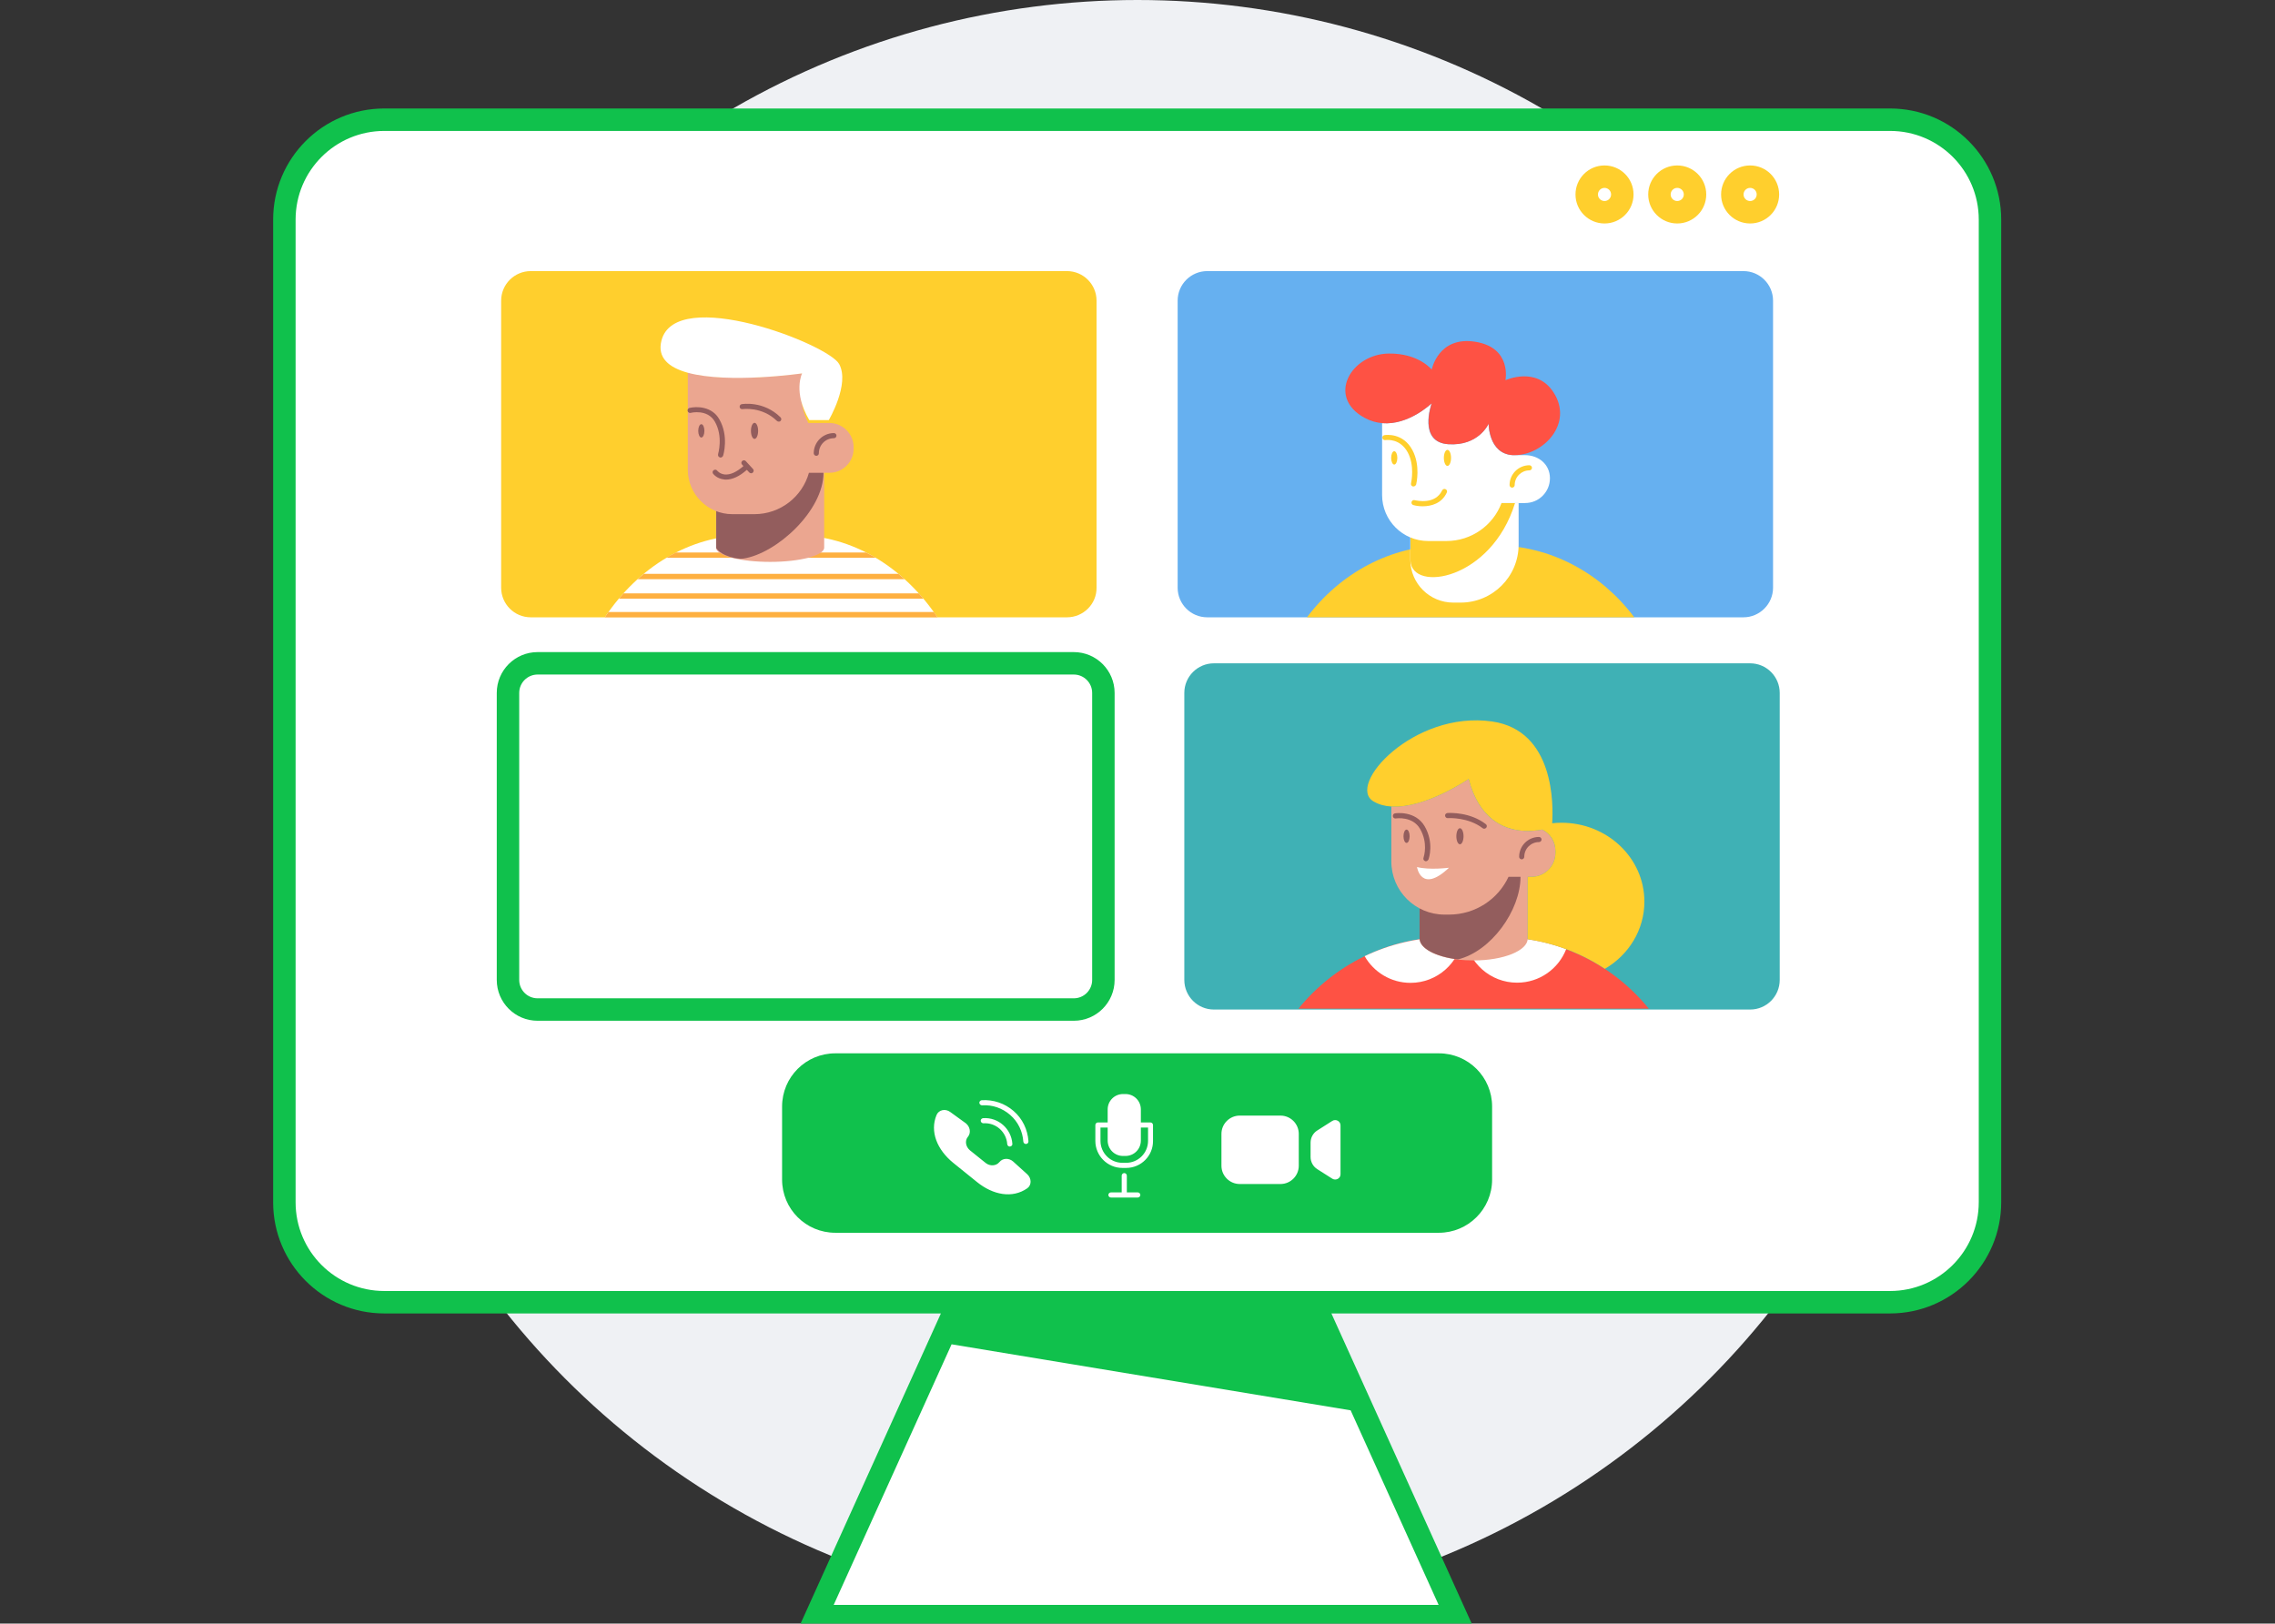 <svg width="304" height="217" viewBox="0 0 304 217" fill="none" xmlns="http://www.w3.org/2000/svg">
<rect x="0" y="0" width="304" height="217" fill="#333333" stroke="none"/>
<g clip-path="url(#clip0)">
<circle cx="152" cy="108" r="108" fill="#EFF1F4"/>
<path d="M51.352 174.048H252.563C259.925 174.048 265.915 168.058 265.915 160.673V29.352C265.915 21.99 259.948 16 252.563 16H51.352C43.99 16 38 21.967 38 29.352V160.696C38 168.058 43.967 174.048 51.352 174.048Z" fill="white"/>
<path d="M125.631 179.42L109.079 216H194.562L175.586 174.048H128.055L125.631 179.42Z" fill="white"/>
<path fill-rule="evenodd" clip-rule="evenodd" d="M51.352 14.5C43.163 14.5 36.5 21.137 36.5 29.352V160.696C36.5 168.884 43.137 175.548 51.352 175.548H125.729L106.754 217.5H196.886L177.91 175.548H252.563C260.755 175.548 267.415 168.884 267.415 160.673V29.352C267.415 21.163 260.778 14.5 252.563 14.5H51.352ZM39.5 29.352C39.5 22.797 44.817 17.5 51.352 17.5H252.563C259.118 17.5 264.415 22.817 264.415 29.352V160.673C264.415 167.231 259.095 172.548 252.563 172.548H51.352C44.797 172.548 39.5 167.231 39.5 160.696V29.352ZM111.404 214.5L127.158 179.673L180.482 188.499L192.237 214.5H111.404Z" fill="#10C14C"/>
<path d="M150.071 154.5H150.391C151.534 154.5 152.449 153.586 152.449 152.442V150.705H153.409V152.488C153.409 154.111 152.083 155.415 150.483 155.415H149.98C148.357 155.415 147.054 154.089 147.054 152.488V150.705H148.014V152.442C148.014 153.586 148.928 154.5 150.071 154.5Z" fill="#10C14C"/>
<path fill-rule="evenodd" clip-rule="evenodd" d="M111.617 164.765H192.275C196.185 164.765 199.385 161.587 199.385 157.655V147.893C199.385 143.961 196.208 140.783 192.275 140.783H111.617C107.684 140.783 104.507 143.961 104.507 147.893V157.655C104.507 161.587 107.684 164.765 111.617 164.765ZM152.449 150.019V148.281C152.449 147.138 151.534 146.224 150.391 146.224H150.071C148.928 146.224 148.014 147.138 148.014 148.281V150.019H146.711C146.528 150.019 146.368 150.179 146.368 150.362V152.488C146.368 154.477 147.991 156.1 149.98 156.1H150.483C152.472 156.1 154.095 154.477 154.072 152.488V150.362C154.072 150.179 153.912 150.019 153.729 150.019H152.449ZM148.448 159.37H149.888V157.129C149.888 156.946 150.048 156.786 150.231 156.786C150.414 156.786 150.574 156.946 150.574 157.129V159.37H152.038C152.22 159.37 152.381 159.53 152.381 159.713C152.381 159.895 152.22 160.056 152.038 160.056H150.243L150.231 160.056L150.22 160.056H148.448C148.265 160.056 148.105 159.895 148.105 159.713C148.105 159.53 148.265 159.37 148.448 159.37ZM171.105 158.25H165.664C164.315 158.25 163.217 157.152 163.217 155.803V151.551C163.217 150.202 164.315 149.105 165.664 149.105H171.105C172.454 149.105 173.551 150.202 173.551 151.551V155.803C173.551 157.152 172.454 158.25 171.105 158.25ZM176.02 156.261L178.032 157.541C178.512 157.838 179.152 157.495 179.129 156.924V150.408C179.129 149.859 178.512 149.516 178.032 149.814L176.02 151.094C175.471 151.437 175.128 152.054 175.128 152.717V154.638C175.128 155.301 175.471 155.918 176.02 156.261ZM137.085 152.899C136.903 152.899 136.765 152.762 136.743 152.579C136.651 151.208 136.034 149.927 134.982 149.013C133.93 148.098 132.604 147.641 131.233 147.733C131.05 147.733 130.89 147.595 130.867 147.413C130.844 147.23 131.004 147.07 131.187 147.047C132.742 146.955 134.251 147.458 135.439 148.487C136.628 149.516 137.314 150.956 137.428 152.511C137.451 152.739 137.291 152.899 137.085 152.899ZM129.358 151.917L129.335 151.939C128.901 152.465 129.038 153.265 129.61 153.746L131.713 155.437C132.284 155.895 133.108 155.849 133.542 155.323L133.565 155.3C133.999 154.774 134.822 154.751 135.371 155.232L137.268 156.946C137.863 157.495 137.863 158.409 137.268 158.821C135.279 160.216 132.696 159.713 130.57 157.998L127.369 155.414C125.243 153.677 124.214 151.254 125.151 149.013C125.449 148.327 126.34 148.144 126.98 148.624L129.061 150.133C129.632 150.591 129.77 151.391 129.358 151.917ZM134.936 153.243C134.753 153.243 134.616 153.105 134.593 152.922C134.479 151.276 133.062 150.019 131.416 150.133C131.233 150.133 131.073 149.996 131.05 149.813C131.027 149.63 131.187 149.47 131.37 149.447C133.405 149.31 135.142 150.865 135.279 152.877C135.302 153.06 135.165 153.22 134.936 153.243Z" fill="#10C14C"/>
<path fill-rule="evenodd" clip-rule="evenodd" d="M210.528 25.991C210.528 23.849 212.264 22.113 214.406 22.113C216.548 22.113 218.284 23.849 218.284 25.991C218.284 28.132 216.548 29.868 214.406 29.868C212.264 29.868 210.528 28.132 210.528 25.991ZM214.406 25.113C213.921 25.113 213.528 25.506 213.528 25.991C213.528 26.476 213.921 26.868 214.406 26.868C214.891 26.868 215.284 26.475 215.284 25.991C215.284 25.506 214.891 25.113 214.406 25.113Z" fill="#FFCF2D"/>
<path fill-rule="evenodd" clip-rule="evenodd" d="M220.245 25.991C220.245 23.849 221.981 22.113 224.123 22.113C226.264 22.113 228 23.849 228 25.991C228 28.132 226.264 29.868 224.123 29.868C221.981 29.868 220.245 28.132 220.245 25.991ZM224.123 25.113C223.638 25.113 223.245 25.506 223.245 25.991C223.245 26.476 223.638 26.868 224.123 26.868C224.607 26.868 225 26.475 225 25.991C225 25.506 224.607 25.113 224.123 25.113Z" fill="#FFCF2D"/>
<path fill-rule="evenodd" clip-rule="evenodd" d="M233.862 22.113C231.72 22.113 229.984 23.849 229.984 25.991C229.984 28.132 231.72 29.868 233.862 29.868C236.004 29.868 237.74 28.132 237.74 25.991C237.74 23.849 236.004 22.113 233.862 22.113ZM232.984 25.991C232.984 25.506 233.377 25.113 233.862 25.113C234.347 25.113 234.74 25.506 234.74 25.991C234.74 26.476 234.347 26.868 233.862 26.868C233.377 26.868 232.984 26.476 232.984 25.991Z" fill="#FFCF2D"/>
<path fill-rule="evenodd" clip-rule="evenodd" d="M71.836 90.156C70.487 90.156 69.381 91.251 69.381 92.612V130.975C69.381 132.324 70.476 133.43 71.836 133.43H143.487C144.848 133.43 145.942 132.324 145.942 130.975V92.612C145.942 91.263 144.848 90.156 143.487 90.156H71.836ZM66.381 92.612C66.381 89.583 68.842 87.156 71.836 87.156H143.487C146.516 87.156 148.942 89.617 148.942 92.612V130.975C148.942 133.969 146.516 136.43 143.487 136.43H71.836C68.808 136.43 66.381 133.969 66.381 130.975V92.612Z" fill="#10C14C"/>
<path d="M233.862 134.93H162.211C160.017 134.93 158.256 133.147 158.256 130.975V92.612C158.256 90.417 160.039 88.656 162.211 88.656H233.862C236.057 88.656 237.817 90.44 237.817 92.612V130.975C237.817 133.147 236.057 134.93 233.862 134.93Z" fill="#3FB1B5"/>
<path d="M220.327 134.815H173.505C178.238 128.986 185.462 125.236 193.555 125.236H200.277C208.37 125.259 215.595 128.986 220.327 134.815Z" fill="#FE5244"/>
<path d="M195.453 125.259C194.996 128.711 192.047 131.363 188.48 131.363C185.851 131.363 183.565 129.923 182.353 127.797C185.737 126.174 189.532 125.259 193.533 125.259H195.453V125.259Z" fill="white"/>
<path d="M209.285 126.859C208.256 129.489 205.718 131.34 202.723 131.34C199.157 131.34 196.207 128.688 195.75 125.236H200.3C203.455 125.259 206.473 125.808 209.285 126.859Z" fill="white"/>
<path d="M204.141 115.062V125.442C204.141 127.065 200.894 128.368 196.916 128.368C196.185 128.368 195.476 128.322 194.813 128.254C191.841 127.888 189.692 126.768 189.692 125.442V115.062H204.141Z" fill="#EBA690"/>
<path d="M203.181 117.189C203.181 121.693 199.248 127.157 194.813 128.231C191.841 127.865 189.692 126.745 189.692 125.419V115.04H202.952L203.181 117.189Z" fill="#935D5D"/>
<path d="M207.844 113.736V113.988C207.844 115.748 206.404 117.189 204.644 117.189H201.58C200.186 120.184 197.145 122.241 193.624 122.241H193.03C189.097 122.241 185.919 119.063 185.919 115.131V107.792C190.469 108.089 196.253 104.111 196.253 104.111C198.151 111.45 203.569 111.359 206.084 110.879C207.113 111.404 207.844 112.502 207.844 113.736Z" fill="#EBA690"/>
<path d="M204.141 117.189H204.644C206.404 117.189 207.845 115.748 207.845 113.988V113.736C207.845 112.479 207.136 111.404 206.084 110.879C205.398 111.016 204.461 111.107 203.455 111.039C200.849 110.833 197.625 109.415 196.253 104.111C196.253 104.111 190.469 108.089 185.92 107.792C185.074 107.747 184.273 107.541 183.565 107.129C179.792 104.98 188.914 94.921 199.385 96.43C207.753 97.641 207.57 107.655 207.41 110.033C207.822 109.987 208.233 109.964 208.645 109.964C214.772 109.964 219.733 114.674 219.733 120.504C219.733 124.299 217.63 127.637 214.452 129.489C211.411 127.477 207.913 126.105 204.141 125.533V117.189Z" fill="#FFCF2D"/>
<path d="M189.349 115.885C189.349 115.885 189.898 119.498 193.624 115.977C193.624 115.977 191.018 116.32 189.349 115.885Z" fill="white"/>
<path d="M198.128 110.696C198.197 110.742 198.265 110.765 198.334 110.765C198.425 110.765 198.517 110.719 198.608 110.627C198.723 110.467 198.7 110.262 198.54 110.147C196.452 108.538 193.805 108.646 193.454 108.66C193.436 108.661 193.424 108.661 193.418 108.661C193.236 108.684 193.076 108.844 193.098 109.027C193.121 109.21 193.281 109.37 193.464 109.347L193.471 109.347C193.626 109.339 196.191 109.204 198.128 110.696Z" fill="#935D5D"/>
<path d="M190.538 115.108C190.675 115.108 190.789 115.017 190.881 114.88L190.883 114.873C190.936 114.721 191.653 112.659 190.378 110.444C189.143 108.318 186.537 108.684 186.422 108.707C186.217 108.73 186.102 108.913 186.125 109.096C186.148 109.301 186.331 109.416 186.514 109.393C186.605 109.37 188.777 109.073 189.76 110.787C190.835 112.658 190.293 114.407 190.224 114.628C190.22 114.642 190.218 114.651 190.218 114.651C190.149 114.811 190.24 115.017 190.423 115.086C190.446 115.108 190.492 115.108 190.538 115.108Z" fill="#935D5D"/>
<path d="M195.087 112.845C195.352 112.845 195.567 112.364 195.567 111.77C195.567 111.177 195.352 110.696 195.087 110.696C194.822 110.696 194.607 111.177 194.607 111.77C194.607 112.364 194.822 112.845 195.087 112.845Z" fill="#935D5D"/>
<path d="M188.366 111.77C188.366 112.263 188.182 112.662 187.954 112.662C187.727 112.662 187.543 112.263 187.543 111.77C187.543 111.278 187.727 110.879 187.954 110.879C188.182 110.879 188.366 111.278 188.366 111.77Z" fill="#935D5D"/>
<path d="M202.998 114.514C202.998 114.697 203.158 114.857 203.341 114.857C203.524 114.857 203.684 114.697 203.684 114.514C203.684 113.416 204.575 112.548 205.65 112.548C205.833 112.548 205.993 112.388 205.993 112.205C205.993 112.022 205.833 111.862 205.65 111.862C204.187 111.862 202.998 113.051 202.998 114.514Z" fill="#935D5D"/>
<path d="M232.97 82.507H161.32C159.125 82.507 157.365 80.723 157.365 78.551V40.188C157.365 37.994 159.148 36.233 161.32 36.233H232.97C235.165 36.233 236.926 38.016 236.926 40.188V78.551C236.926 80.723 235.142 82.507 232.97 82.507Z" fill="#66B0F0"/>
<path d="M218.384 82.506H174.648C179.061 76.631 185.805 72.881 193.373 72.881H199.66C207.227 72.881 213.972 76.631 218.384 82.506Z" fill="#FFCF2D"/>
<path d="M194.196 80.54H195.179C199.454 80.54 202.929 77.065 202.929 72.79V67.28C202.929 67.257 202.906 67.234 202.883 67.234H188.503C188.48 67.234 188.457 67.257 188.457 67.28V74.847C188.48 78.002 191.041 80.54 194.196 80.54Z" fill="white"/>
<path d="M188.48 67.234V74.664C188.48 74.756 188.48 74.87 188.48 74.962C188.686 79.214 199.271 77.545 202.449 67.234H188.48Z" fill="#FFCF2D"/>
<path d="M207.113 63.919C207.113 64.834 206.747 65.657 206.13 66.274C205.535 66.868 204.712 67.234 203.775 67.234H200.643C199.523 70.206 196.642 72.31 193.281 72.31H190.835C187.428 72.31 184.685 69.543 184.685 66.16V56.557C188.206 56.855 191.178 54.02 191.292 53.906C191.246 54.066 189.463 59.095 193.51 59.37C197.533 59.644 198.86 56.74 198.905 56.626C198.905 56.74 198.928 60.627 202.106 60.833H203.775C205.627 60.833 207.113 62.09 207.113 63.919Z" fill="white"/>
<path d="M202.403 60.833H202.335C202.266 60.833 202.197 60.833 202.129 60.833C198.951 60.627 198.928 56.763 198.928 56.626C198.882 56.74 197.534 59.644 193.533 59.369C189.509 59.095 191.269 54.065 191.315 53.905C191.201 53.997 188.229 56.855 184.708 56.557C183.93 56.489 183.153 56.283 182.353 55.849C177.209 53.059 180.524 47.321 185.577 47.252C189.6 47.207 191.315 49.401 191.315 49.401C191.315 49.401 192.184 44.898 197.122 45.675C202.06 46.452 201.169 50.819 201.169 50.819C201.169 50.819 205.307 48.898 207.593 52.442C210.291 56.603 206.244 60.833 202.403 60.833Z" fill="#FE5244"/>
<path d="M188.891 65.016H188.8C188.617 64.971 188.503 64.788 188.549 64.605C188.549 64.604 188.55 64.595 188.553 64.581C188.605 64.332 189.043 62.216 188.114 60.467C187.1 58.611 185.392 58.792 185.147 58.818C185.132 58.82 185.123 58.821 185.119 58.821C184.936 58.844 184.753 58.729 184.731 58.546C184.685 58.364 184.822 58.181 185.005 58.158C185.006 58.158 185.009 58.157 185.015 58.156C185.19 58.131 187.473 57.806 188.731 60.147C189.852 62.227 189.257 64.674 189.234 64.765C189.166 64.902 189.029 65.016 188.891 65.016Z" fill="#FFCF2D"/>
<path d="M190.103 67.668C189.623 67.668 189.189 67.6 188.868 67.508C188.686 67.463 188.571 67.28 188.617 67.097C188.663 66.914 188.846 66.8 189.028 66.846C189.033 66.846 189.041 66.848 189.052 66.851C189.336 66.916 191.785 67.479 192.709 65.542C192.801 65.382 192.984 65.291 193.167 65.382C193.35 65.474 193.418 65.657 193.327 65.84C192.664 67.28 191.269 67.668 190.103 67.668Z" fill="#FFCF2D"/>
<path d="M193.898 61.199C193.898 61.792 193.683 62.273 193.418 62.273C193.153 62.273 192.938 61.792 192.938 61.199C192.938 60.605 193.153 60.124 193.418 60.124C193.683 60.124 193.898 60.605 193.898 61.199Z" fill="#FFCF2D"/>
<path d="M186.308 62.09C186.535 62.09 186.72 61.691 186.72 61.199C186.72 60.706 186.535 60.307 186.308 60.307C186.081 60.307 185.896 60.706 185.896 61.199C185.896 61.691 186.081 62.09 186.308 62.09Z" fill="#FFCF2D"/>
<path d="M201.717 64.834C201.717 65.017 201.877 65.177 202.06 65.177C202.243 65.177 202.403 65.017 202.403 64.834C202.403 63.736 203.295 62.867 204.369 62.867C204.552 62.867 204.712 62.708 204.712 62.525C204.712 62.342 204.552 62.182 204.369 62.182C202.906 62.182 201.717 63.37 201.717 64.834Z" fill="#FFCF2D"/>
<path d="M142.572 82.507H70.922C68.727 82.507 66.967 80.723 66.967 78.551V40.188C66.967 37.994 68.75 36.233 70.922 36.233H142.572C144.767 36.233 146.528 38.016 146.528 40.188V78.551C146.55 80.723 144.767 82.507 142.572 82.507Z" fill="#FFCF2D"/>
<path d="M125.266 82.506H80.821C85.302 75.808 92.161 71.532 99.843 71.532H106.244C113.926 71.532 120.762 75.808 125.266 82.506Z" fill="white"/>
<path d="M89.029 74.55H117.035C116.601 74.299 116.189 74.07 115.732 73.841H90.309C89.875 74.07 89.44 74.299 89.029 74.55Z" fill="#FEB040"/>
<path d="M120.876 77.408H85.211C85.485 77.156 85.76 76.928 86.034 76.699H120.053L120.054 76.7C120.328 76.928 120.602 77.157 120.876 77.408Z" fill="#FEB040"/>
<path d="M82.696 80.014H123.391C123.185 79.763 122.98 79.534 122.774 79.305H83.313C83.108 79.534 82.902 79.763 82.696 80.014Z" fill="#FEB040"/>
<path d="M80.821 82.506H125.266C125.129 82.3 124.991 82.095 124.877 81.912C124.831 81.866 124.808 81.843 124.786 81.797H81.324C81.278 81.82 81.256 81.866 81.233 81.912C81.164 82.015 81.096 82.112 81.027 82.209C80.959 82.306 80.89 82.403 80.821 82.506Z" fill="#FEB040"/>
<path d="M110.131 62.982V73.201C110.131 74.253 106.884 75.099 102.906 75.099C99.02 75.099 95.842 74.299 95.682 73.27C95.682 73.247 95.682 73.224 95.682 73.201V62.982H110.131Z" fill="#EBA690"/>
<path d="M110.039 62.982V63.21C110.039 68.24 103.798 74.001 99.294 74.664C98.585 74.779 96.391 74.344 95.705 73.247C95.705 73.224 95.705 73.201 95.705 73.178V62.959H110.039V62.982Z" fill="#935D5D"/>
<path d="M114.063 59.758V59.987C114.063 61.747 112.623 63.188 110.862 63.188H108.096C107.204 66.388 104.278 68.72 100.803 68.72H97.854C94.584 68.72 91.909 66.068 91.909 62.776V49.767C97.396 51.299 107.204 49.859 107.204 49.859C107.204 49.859 106.313 53.059 108.005 56.535H110.885C112.623 56.557 114.063 57.998 114.063 59.758Z" fill="#EBA690"/>
<path d="M110.748 56.146H108.142C105.924 52.397 107.181 49.905 107.181 49.905C107.181 49.905 97.374 51.322 91.886 49.813C89.394 49.127 87.794 47.824 88.389 45.515C90.286 38.108 110.725 45.995 112.143 48.67C113.583 51.345 110.748 56.146 110.748 56.146Z" fill="white"/>
<path d="M100.597 63.165C100.529 63.233 100.46 63.256 100.369 63.256C100.277 63.256 100.186 63.21 100.117 63.142L99.797 62.799C98.814 63.668 97.877 64.102 97.008 64.102C96.916 64.102 96.825 64.102 96.756 64.079C95.796 63.988 95.316 63.347 95.293 63.325C95.179 63.165 95.202 62.959 95.362 62.844C95.522 62.73 95.728 62.753 95.842 62.913C95.865 62.936 96.185 63.347 96.848 63.416C97.579 63.485 98.425 63.096 99.34 62.296L99.157 62.09C99.02 61.953 99.043 61.724 99.18 61.61C99.317 61.473 99.546 61.496 99.66 61.633L100.62 62.684C100.757 62.822 100.734 63.027 100.597 63.165Z" fill="#935D5D"/>
<path d="M104.072 56.352C103.981 56.352 103.889 56.329 103.821 56.26C101.809 54.294 99.248 54.683 99.225 54.683C99.042 54.706 98.859 54.591 98.837 54.408C98.814 54.225 98.928 54.042 99.111 54.02C99.225 53.997 102.037 53.539 104.301 55.78C104.438 55.917 104.438 56.123 104.301 56.26C104.255 56.329 104.164 56.352 104.072 56.352Z" fill="#935D5D"/>
<path d="M96.276 61.153C96.253 61.153 96.207 61.153 96.185 61.13C96.002 61.084 95.91 60.879 95.956 60.696C95.956 60.673 96.665 58.341 95.522 56.352C94.539 54.637 92.321 55.163 92.298 55.186C92.115 55.231 91.932 55.117 91.886 54.934C91.841 54.751 91.955 54.569 92.138 54.523C93.075 54.294 95.133 54.294 96.116 56.032C97.419 58.295 96.665 60.81 96.619 60.924C96.55 61.061 96.436 61.153 96.276 61.153Z" fill="#935D5D"/>
<path d="M93.716 58.478C93.943 58.478 94.127 58.079 94.127 57.586C94.127 57.094 93.943 56.695 93.716 56.695C93.488 56.695 93.304 57.094 93.304 57.586C93.304 58.079 93.488 58.478 93.716 58.478Z" fill="#935D5D"/>
<path d="M100.826 58.661C101.091 58.661 101.306 58.18 101.306 57.586C101.306 56.993 101.091 56.512 100.826 56.512C100.561 56.512 100.346 56.993 100.346 57.586C100.346 58.18 100.561 58.661 100.826 58.661Z" fill="#935D5D"/>
<path d="M109.079 60.924C108.896 60.924 108.736 60.764 108.736 60.581C108.736 59.095 109.948 57.883 111.434 57.883C111.617 57.883 111.777 58.044 111.777 58.227C111.777 58.409 111.617 58.569 111.434 58.569C110.314 58.569 109.422 59.461 109.422 60.581C109.422 60.764 109.285 60.924 109.079 60.924Z" fill="#935D5D"/>
</g>
<defs>
<clipPath id="clip0">
<rect width="304" height="217" fill="white"/>
</clipPath>
</defs>
</svg>
